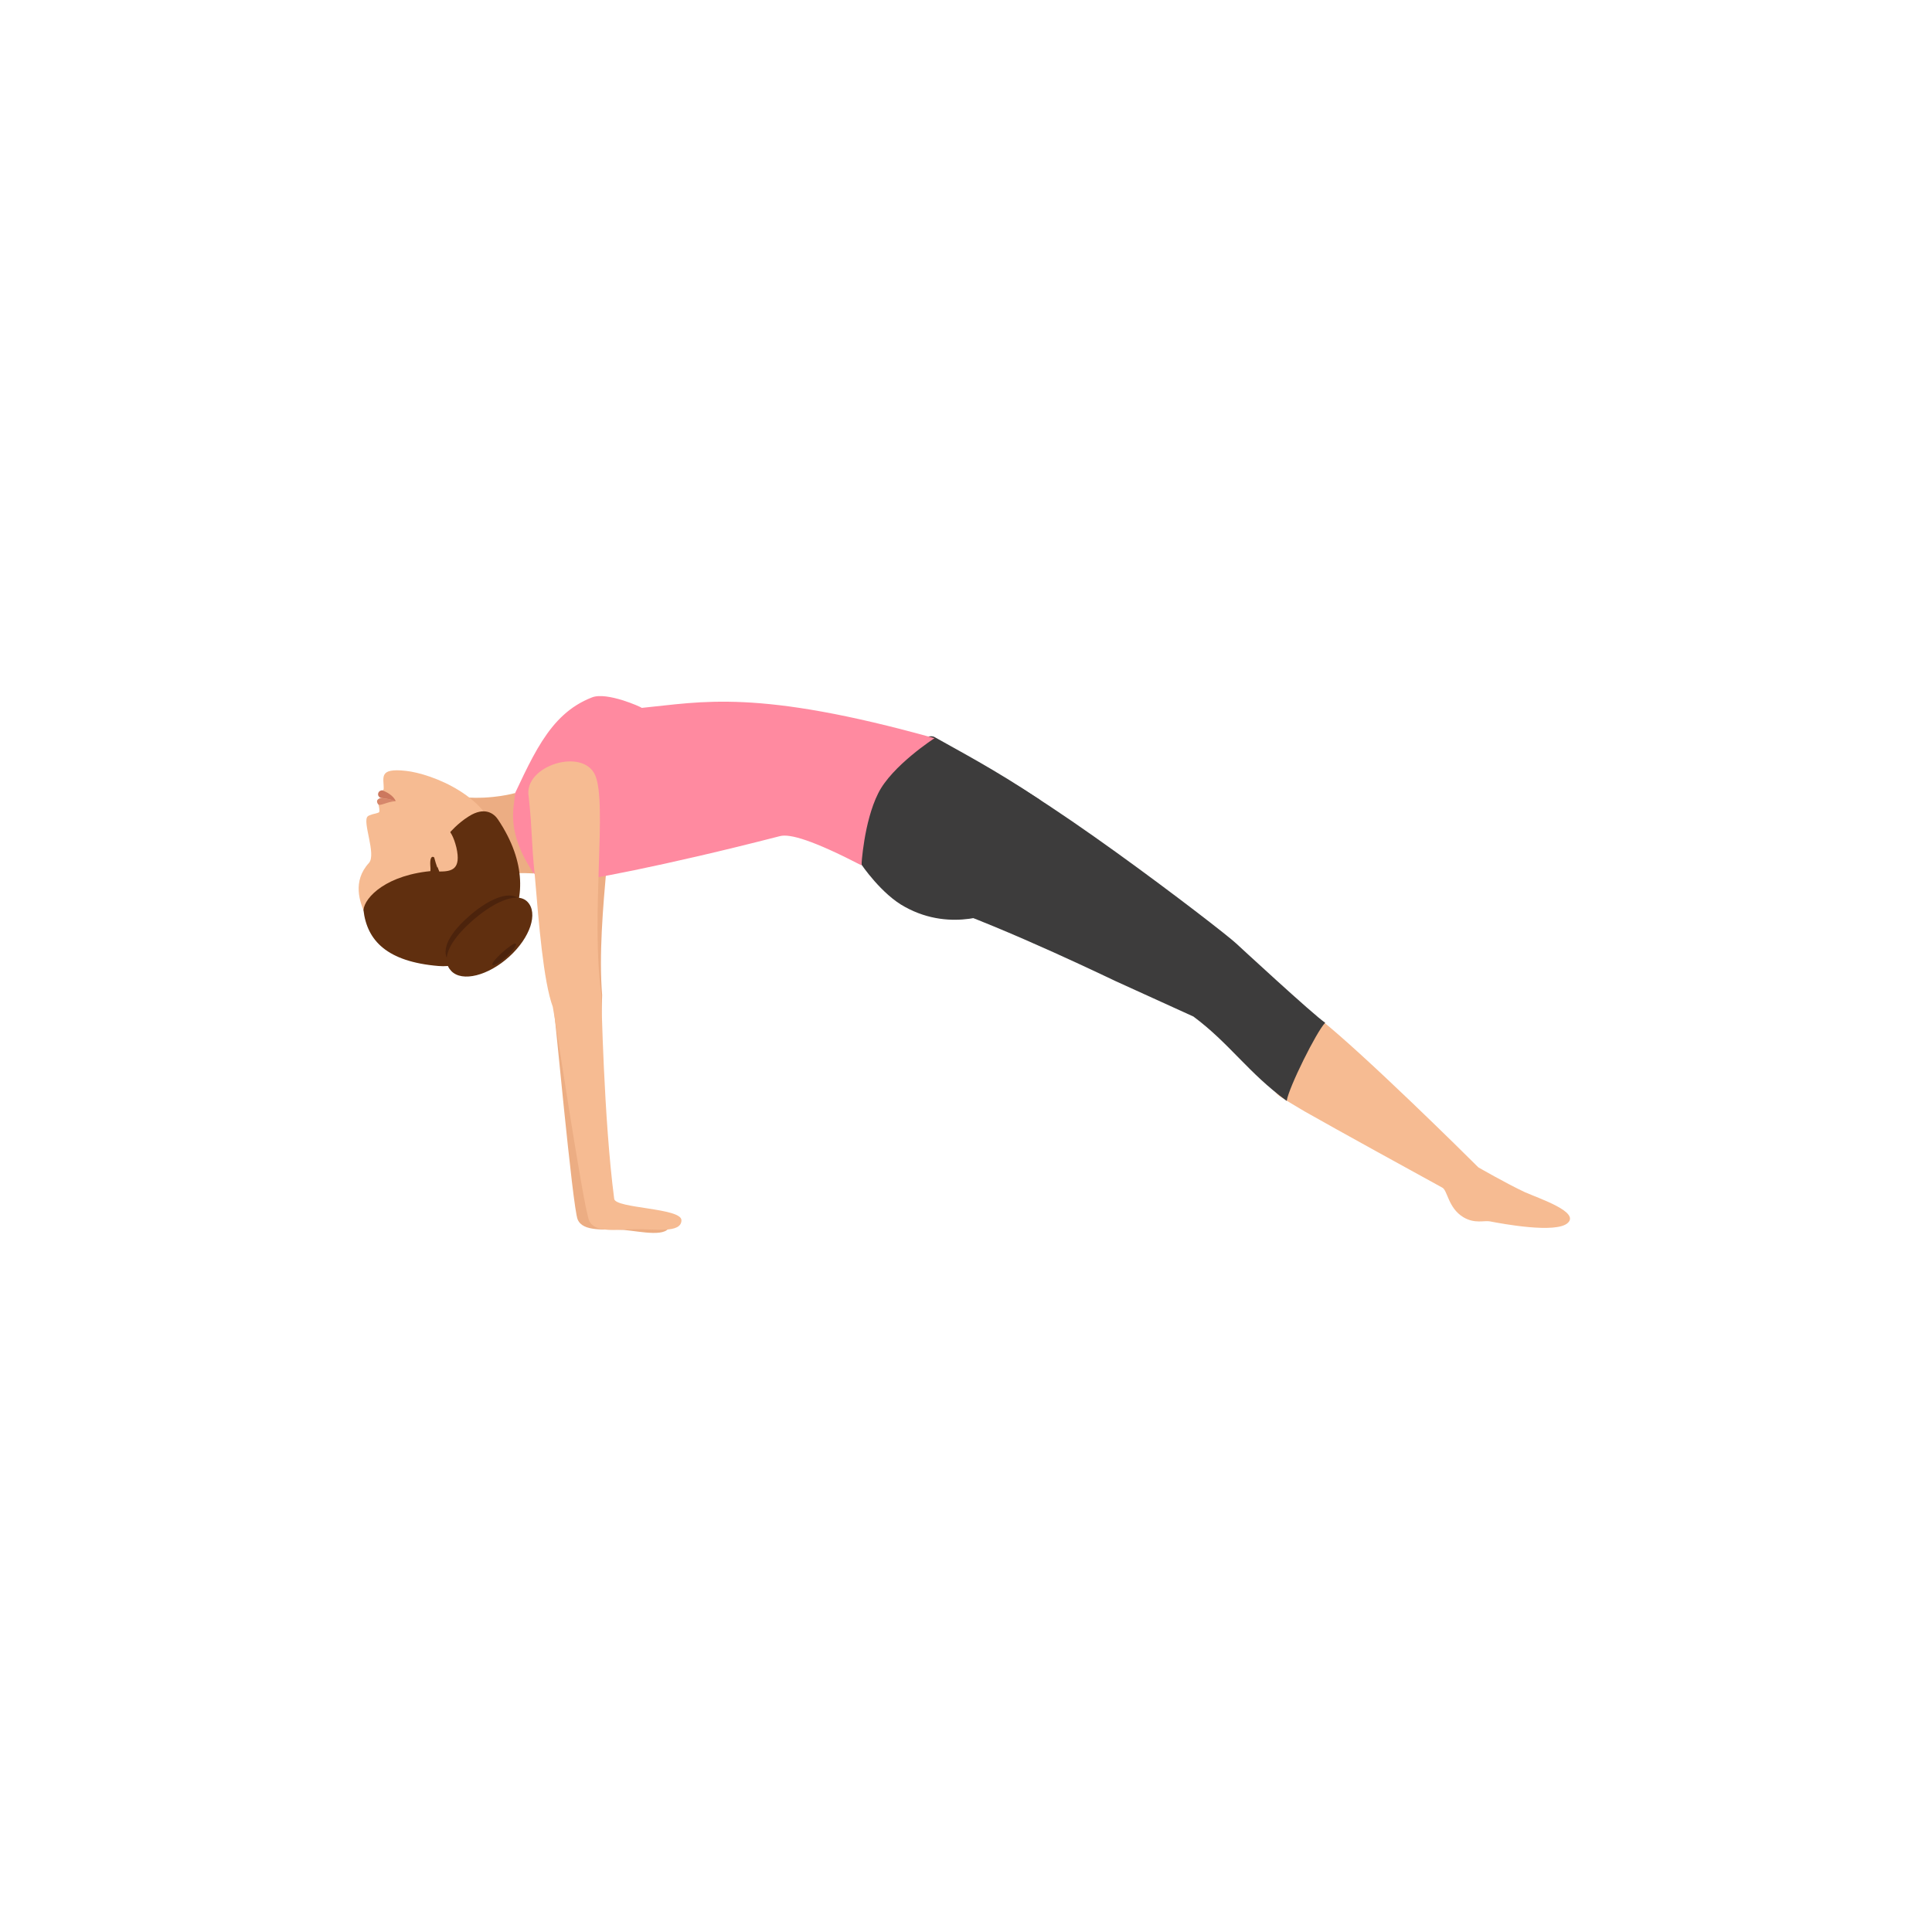 <svg width="497" height="497" viewBox="0 0 497 497" fill="none" xmlns="http://www.w3.org/2000/svg">
<path d="M172.3 315C172.5 311.8 155.5 311.1 155.3 308.5C153.7 287.7 154.9 256 154.9 256C153.2 235.3 159.2 206.9 156.4 199.4C153.6 192 138.1 196 139 203.9C139.4 213.2 139 214.9 139.5 224.5C139.8 236.5 140.3 251.6 142.3 258.2C142.6 259.1 147.3 310.7 148.6 313.7C150 317 155.6 316.1 160.5 316.4C164.9 316.8 172.1 318.5 172.3 315Z" fill="#ECAD83"/>
<path d="M221.6 222.4C221.6 222.4 226.8 230.1 232.8 233.3C245.1 240.1 256.7 234.3 256.7 234.3C256.7 234.3 273.3 209.6 267.3 205.6C256 198 246.2 192.9 240.4 189.6C236.5 187.4 220.5 203.7 220.5 203.7L221.6 222.4Z" fill="#3D3C3C"/>
<path d="M152.3 179.4C140.9 183.8 136.8 195.2 130.1 209.1C129.5 210.9 131.4 219 134.1 221.9C137.2 225.1 141.2 227.6 145.7 226.9C149.5 226.7 170.3 222.9 200.6 215.1C203.2 214.4 209.2 216.2 221.6 222.6C221.6 222.6 222.2 211.5 225.9 204.1C229.4 197 240.4 189.9 240.4 189.9C194.6 177.1 180.5 180.6 165.1 182.1C165 181.9 156.1 177.9 152.3 179.4Z" fill="#FF8AA0"/>
<path d="M119.5 205.1L117.6 228.9C124.1 223.6 137.3 224.7 137.3 224.7C129.8 213.5 132.4 207.5 132.5 204C132.6 204 126.7 205.7 119.5 205.1Z" fill="#ECAD83"/>
<path d="M94.9 222C90.6 226.7 92.5 232.1 94 235.2C98.6 244.8 104.5 246.2 112.2 246.9C122.3 247.8 128.5 221.4 128 216.9C126.7 205 111 199 104.4 198.3C97.2 197.5 98.8 200.1 98.7 203C98.7 203.1 98.3 203.5 98.3 203.5C98.2 204.5 98.1 205.9 97.4 207.1C97.4 207.1 97.6 208 97.6 208.5C97.6 208.8 97.6 209 97.2 209.1C96.1 209.4 95.1 209.6 94.6 210C93.1 211.3 96.9 219.8 94.9 222Z" fill="#F6BB92"/>
<path d="M101.8 206.1C101.8 206.1 101.1 205.6 97.8 205.3C97.4 205.5 96.6 205.8 97.2 206.8C97.6 207.6 99.5 206.2 101.8 206.1Z" fill="#D6876B"/>
<path d="M101.8 206.1C101.8 206.1 101.3 204.4 98.3 203.3C97.9 203.3 97.5 203.6 97.4 203.8C96.9 204.7 97.8 205.2 97.8 205.2C101.2 205.7 101.8 206.1 101.8 206.1Z" fill="#CC785E"/>
<path d="M112.8 248.5C125.2 249.6 143.1 233.2 128.1 210.8C127.1 209.3 124.7 207.4 120.6 210C117.7 211.8 115.6 214.3 115.6 214.3C115 215.1 114.3 215.9 113.6 216.8C112.8 217.8 113.1 224 111.8 224C99.5 224.9 93.8 230.8 93.5 234.1C94.4 242 99.6 247.4 112.8 248.5Z" fill="#602F0F"/>
<path d="M117.4 218C116 212.4 113.8 211.9 110.5 211.9L111.6 220.6L113 224.2C116.2 224.2 118.7 223.7 117.4 218Z" fill="#F6BB92"/>
<path d="M133.7 231.4C136.4 234.1 134.5 240 129.6 244.5C124.6 249 118.5 250.4 115.8 247.7C113.1 245 115.2 240.6 120.2 236.1C125.1 231.6 131.1 228.7 133.7 231.4Z" fill="#4C230C"/>
<path d="M110.7 222.7C110.8 223.7 110.7 224.6 110.6 225.3C110.5 226.3 110.3 227 110.3 227L114 226C114.1 225.5 114.1 224.9 114.1 224.4C114.1 224.4 113.7 224.5 113 224.6H113.1C112.7 223.8 112.2 222.5 111.7 220.6C111.8 220.6 110.5 219.5 110.7 222.7Z" fill="#602F0F"/>
<path d="M135.7 232C138.5 234.9 136.4 241.2 131 246.1C125.6 251 118.9 252.7 116.1 249.8C113.3 246.9 115.6 242.2 121 237.3C126.4 232.4 132.9 229.1 135.7 232Z" fill="#602F0F"/>
<path d="M132.7 242.8C133 243.1 131.9 244.6 130.3 246.1C128.6 247.6 127 248.6 126.7 248.2C126.4 247.9 127.4 246.7 129 245.2C130.7 243.7 132.4 242.4 132.7 242.8Z" fill="#4C230C"/>
<path d="M175.3 313.9C175.3 310.7 158.3 310.9 158 308.4C155.3 287.8 154.7 256 154.7 256C151.9 235.4 156.3 206.7 153.1 199.4C149.9 192.2 134.6 197 136 204.9C137 214.2 136.6 215.9 137.6 225.5C138.6 237.5 139.8 252.5 142.2 259C142.5 259.9 150.1 311.1 151.6 314.1C153.2 317.3 158.7 316.2 163.7 316.2C168.1 316.1 175.3 317.4 175.3 313.9Z" fill="#F6BB92"/>
<path d="M403.3 314.599C400.3 317.399 386.4 314.799 383.3 314.199C381.8 313.899 379.4 314.899 376.4 313.099C372.5 310.699 372.4 306.199 371 305.499C363.7 301.499 344.4 290.899 335.6 285.899C333.6 284.699 331.5 283.499 329.5 282.199C321.1 276.799 336.8 259.999 339.6 262.199C350.9 271.199 376.6 296.599 380.3 300.299C380.3 300.299 387.4 304.399 392.3 306.699C396.2 308.399 406.4 311.799 403.3 314.599Z" fill="#F6BB92"/>
<path d="M307 261.5C316.3 268.4 321.1 276 331 283.2C331.5 279.8 338.7 265.3 340.9 263.1C337.9 261.1 318 242.7 318 242.7C314.3 239.2 261.6 198.8 250.4 196.6C246.3 195.7 242.6 195.2 239.5 195C233.5 194.6 226 226.4 233.2 230.2C250.2 234.9 279 248.6 287 252.4C294.5 255.8 307 261.5 307 261.5Z" fill="#3D3C3C"/>
</svg>
